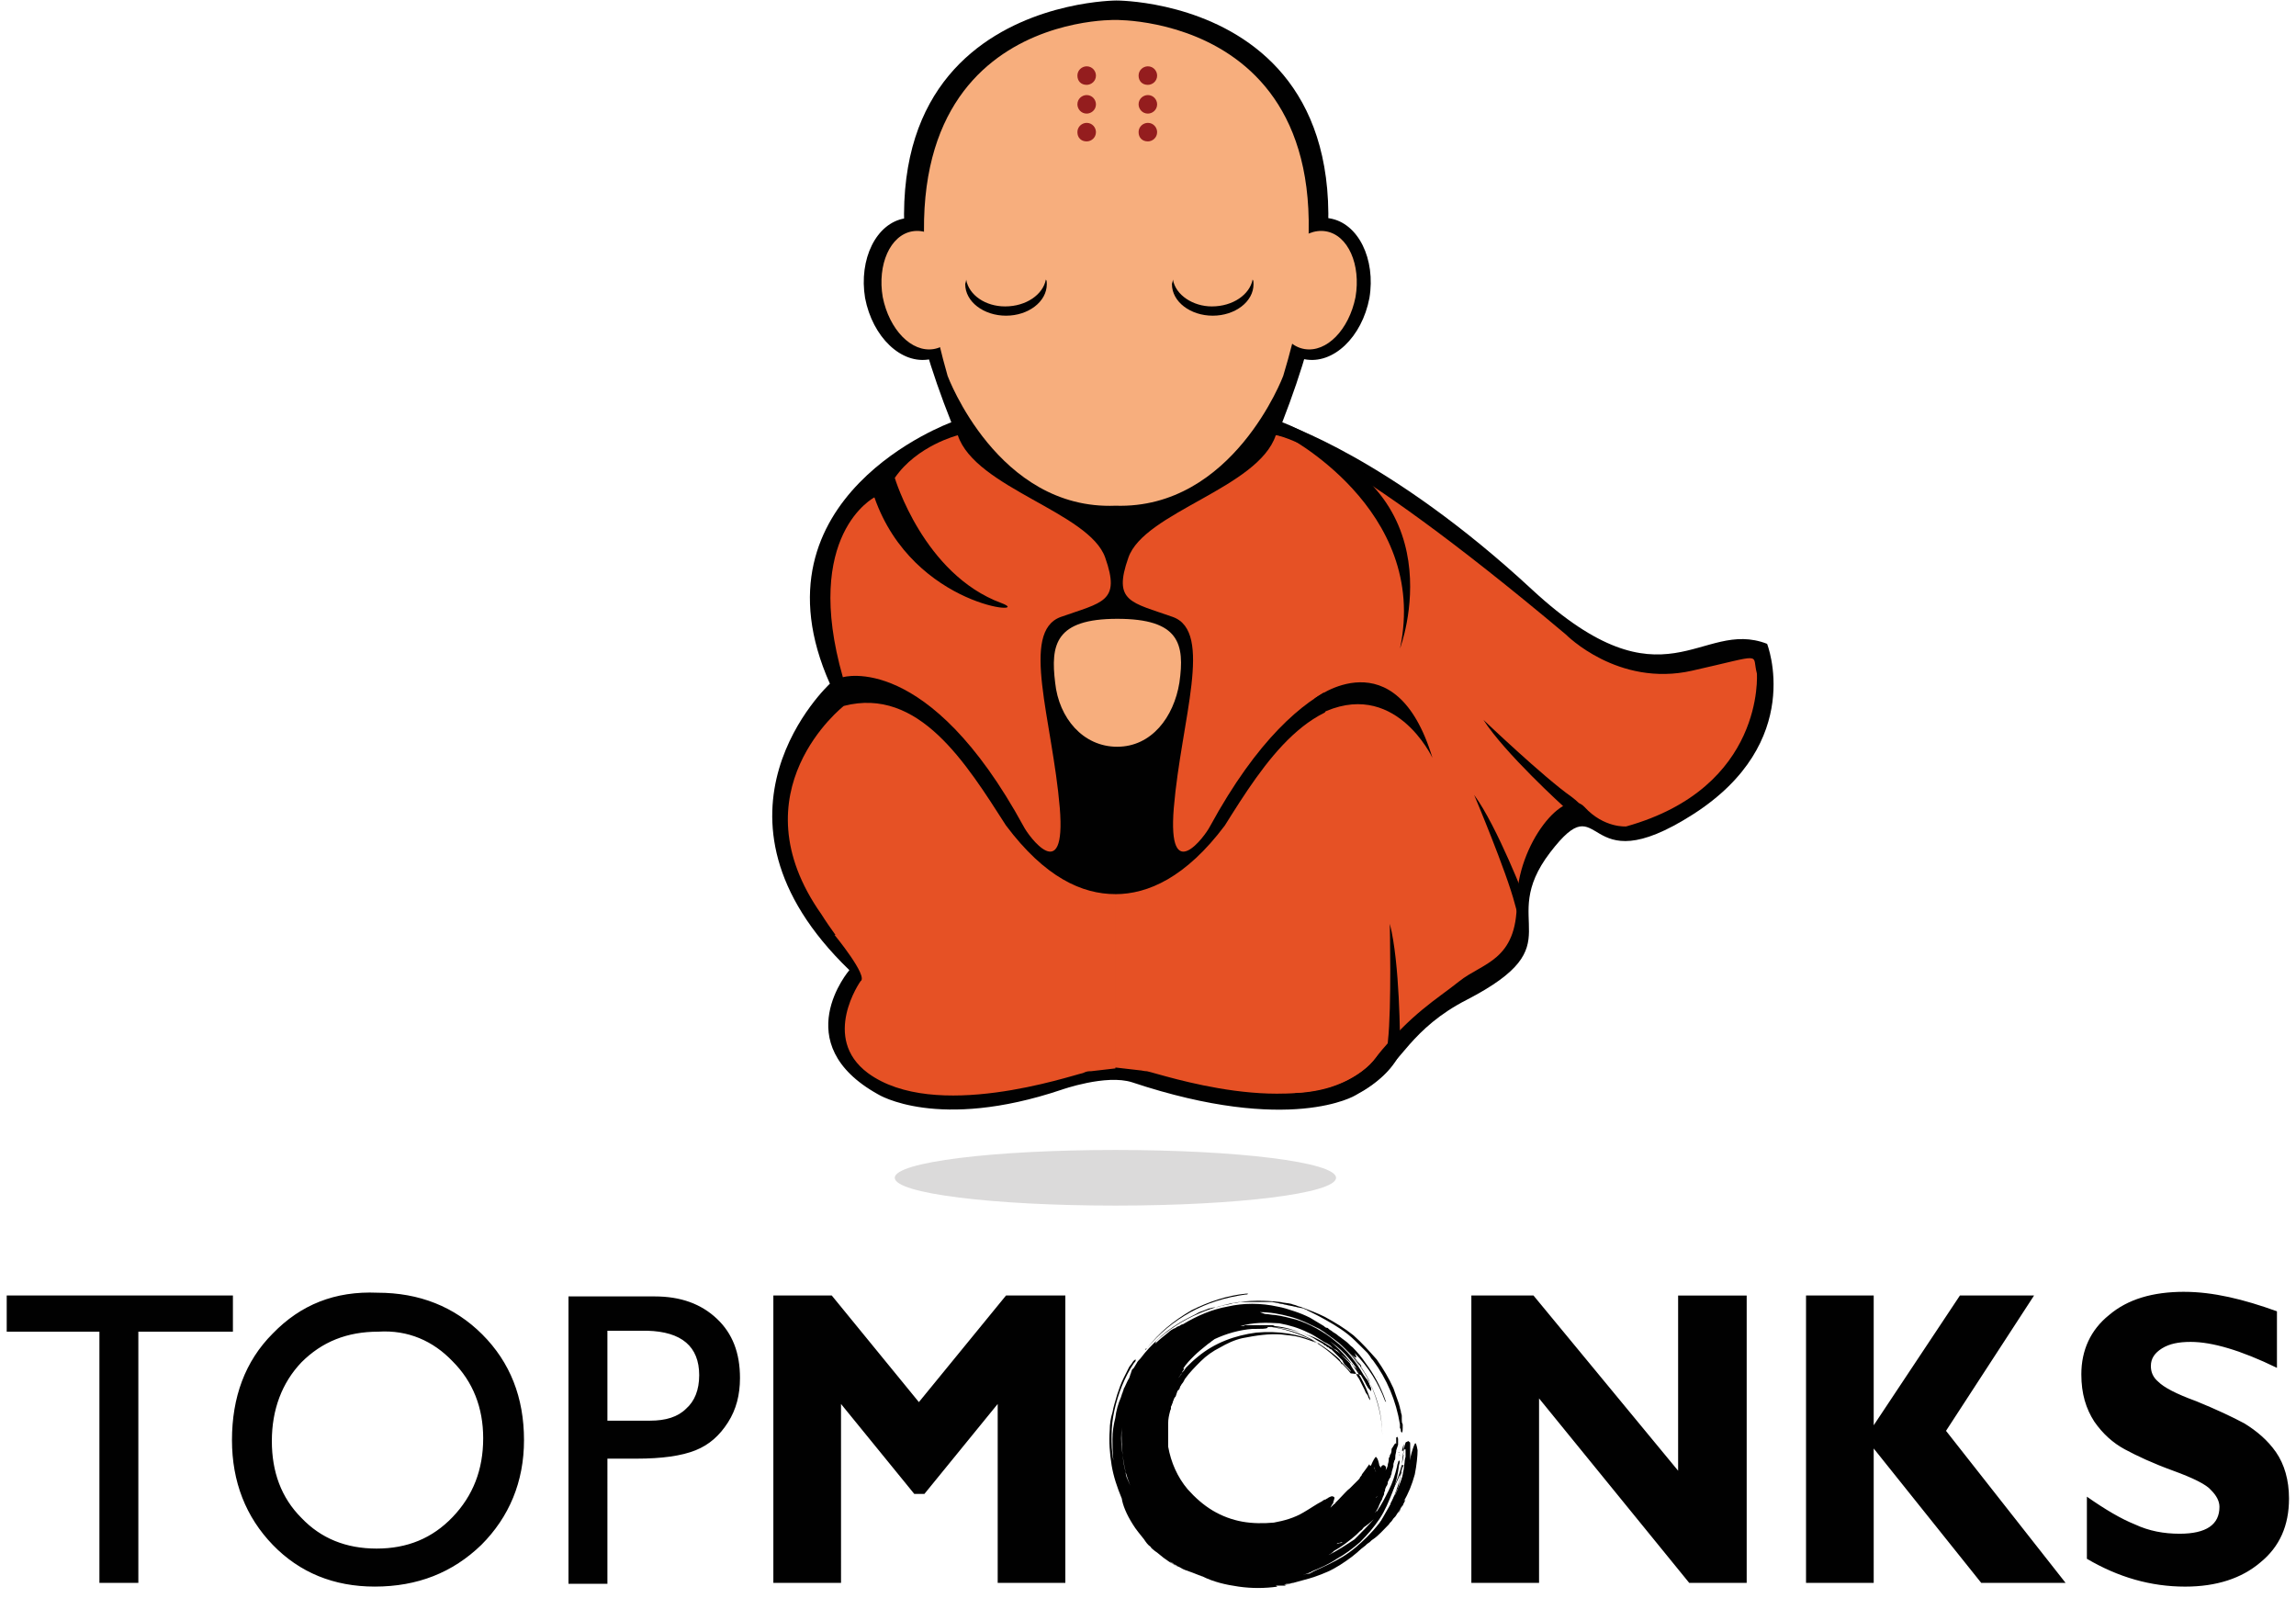<svg width="194" height="135" viewBox="0 0 194 135" xmlns="http://www.w3.org/2000/svg"><title>logo 2</title><g fill="none" fill-rule="evenodd"><path d="M108.345 35.76s9.086 2.897 21.148 14.098c11.2 10.34 14.178 2.35 19.817 4.543 0 0 3.29 8.303-6.266 14.412-9.556 6.11-7.44-2.82-12.063 3.212-4.62 6.03 2.194 7.676-7.048 12.454-9.32 4.778-3.917 11.906-24.125 7.05l8.538-55.77zM184.557 109.152c-2.664 0-4.778.626-6.345 1.958-1.566 1.253-2.35 2.977-2.35 5.013 0 1.646.39 2.898 1.096 3.996.705 1.017 1.567 1.8 2.585 2.348 1.02.548 2.35 1.175 4.073 1.8 1.723.628 2.82 1.176 3.21 1.647.47.47.706.94.706 1.41 0 1.488-1.096 2.27-3.368 2.27-1.332 0-2.585-.234-3.76-.782-1.174-.47-2.506-1.253-4.073-2.35v5.248c2.665 1.568 5.406 2.352 8.304 2.352 2.663 0 4.777-.706 6.344-2.036 1.645-1.332 2.43-3.133 2.43-5.405 0-1.566-.393-2.897-1.098-3.916-.705-1.018-1.645-1.8-2.663-2.428-1.02-.548-2.35-1.175-4.073-1.88-1.724-.626-2.742-1.175-3.212-1.645-.47-.39-.626-.86-.626-1.33 0-.626.313-1.097.94-1.49.626-.39 1.41-.547 2.428-.547 1.8 0 4.23.705 7.285 2.193v-4.778c-2.82-1.02-5.405-1.646-7.833-1.646zm-18.955.313l-7.284 10.965v-10.965H152.6v24.28h5.718V122.39l9.086 11.356h7.127L164.428 120.9l7.44-11.436h-6.265zm-23.81 0v14.803l-12.22-14.803h-5.25v24.28h5.72V118.16l12.688 15.586h4.856v-24.28h-5.795zm-71.514 0h-4.934v24.28h5.718V118.63l6.188 7.597h.86l6.19-7.598v15.116h5.716v-24.28h-5.013l-7.362 9.007-7.362-9.008zM59.078 116.2c0 1.254-.392 2.194-1.096 2.82-.705.706-1.724 1.02-3.056 1.02h-3.603v-7.598h3.368c2.9.078 4.388 1.33 4.388 3.76zm-7.755 17.546V123.25h2.428c2.194 0 3.84-.235 5.014-.705 1.175-.47 2.037-1.253 2.74-2.35.706-1.096 1.02-2.35 1.02-3.76 0-2.115-.626-3.76-1.958-5.013-1.33-1.253-3.055-1.88-5.248-1.88h-7.285v24.282h3.29v-.078zm-13.08-18.72c1.723 1.723 2.584 3.916 2.584 6.5 0 2.664-.86 4.857-2.584 6.66-1.723 1.8-3.838 2.662-6.423 2.662s-4.7-.86-6.344-2.585c-1.724-1.723-2.506-3.916-2.506-6.5 0-2.664.86-4.935 2.506-6.658 1.723-1.724 3.837-2.585 6.5-2.585 2.507-.157 4.622.783 6.267 2.506zm-15.196-2.35c-2.35 2.35-3.446 5.405-3.446 9.007 0 3.525 1.177 6.502 3.447 8.852 2.272 2.35 5.17 3.525 8.617 3.525 3.603 0 6.58-1.175 9.007-3.525 2.35-2.35 3.604-5.327 3.604-8.85 0-3.605-1.175-6.58-3.524-8.93-2.35-2.35-5.326-3.526-8.85-3.526-3.605-.157-6.503 1.018-8.853 3.446zm-22.48-.156H8.4v21.227h3.29V112.52h7.99v-3.055H.567v3.055zM118.92 123.8c0 .077-.08.155-.08.234 0-.08 0-.157.08-.235v-.393c-.08.313-.158.548-.237.86-.078.314-.234.628-.313.863-.235.626-.47 1.175-.783 1.802l-.94 1.645c-.313.47-.705.94-1.018 1.332l-.706.704c-.078.08-.156.156-.235.235-.08.078-.08.078-.08.156h.08c.078 0 .156-.08.234-.08.078-.078.235-.156.313-.234.157-.08.236-.235.392-.313.156-.08.234-.237.39-.314.47-.313.862-.784 1.333-1.253.078-.157.234-.235.313-.392.078-.156.235-.234.313-.39.077-.157.234-.314.312-.47.078-.157.156-.313.313-.47-.08.156-.157.234-.235.39-.078.157-.156.236-.235.393.157-.157.235-.392.313-.55.078-.155.234-.39.313-.625l-.155.157c.39-.627.705-1.41.94-2.272.156-.783.235-1.566.235-2.036-.08-.47-.157-.705-.235-.55-.08.158-.235.55-.392 1.254l-.08.314c0 .08-.078.157-.078.236h-.076" fill="#010101"/><path d="M117.587 126.07c.392-.705.706-1.41.94-2.115l.08-.156h-.158c0 .704-.314 1.88-.784 2.896l-.08.157c0 .078-.077.078-.077.157v.078c-.08.157-.08.313-.08.313 0 .08.08 0 .157-.077.08-.08.08-.157.156-.236.08-.078.157-.156.157-.313l.08-.078c0-.08.077-.08.077-.157.08-.157.157-.236.157-.236.08-.157.156-.313.235-.548.077-.157.156-.392.233-.627 0-.08 0-.08.08-.158 0-.08 0-.08.078-.156 0-.08.08-.236.08-.313.078-.236.078-.47.156-.626 0-.236.08-.392.08-.627V121.997c0-.08 0-.157-.08-.157-.08-.157-.156 0-.235 0-.078 0-.078.08-.156.313 0 .08-.078.235-.078.392 0 .156-.08.313-.08.47-.077.705-.156 1.332-.077 1.41-.08.08-.08.235-.157.313 0-.08 0-.157.078-.313 0 .08 0 .313-.077.548 0 .157-.08.234-.08.392 0 .156-.078.235-.078.392 0 0 0 .078-.08.078 0 .08-.077.157-.077.235-.08.157-.157.314-.157.314l.158-.157.156-.157v-.078s0-.078.08-.157c0-.078.078-.156.078-.156l-.08.077c.236-.705.393-1.41.47-2.193 0 0 0-.235.08-.47v-.47c0-.156 0-.234-.08-.156 0 0-.078.08-.078.235l-.08.392c0-.08 0-.157.08-.157-.157 1.02-.47 2.037-.94 2.898-.08.157-.157.313-.157.392.002 0 .002-.08.08-.158M118.527 122.624c.08-.157.08-.313.08-.55v-.077c0 .078-.08.235-.08.313-.078.235-.078.314 0 .314M118.606 121.998v-.08.08M96.91 113.93c1.018-1.254 2.27-2.272 3.68-3.056 1.41-.783 2.977-1.253 4.62-1.488.08 0 .237 0 .237-.08h-.157c-1.645.158-3.21.706-4.62 1.41-1.49.864-2.742 1.882-3.76 3.213-.08 0-.158.078-.158.156 0 0 .08-.078.157-.157M116.256 116.122c-.08-.078-.08-.078 0 0 0 .08.08.157.08.236 0 .078.078 0 0 0-.002-.08-.08-.157-.08-.236" fill="#010101"/><path d="M116.1 123.955s.078.08.078.235c.08.078.08.235.08.235s0-.08-.08-.235l-.078-.235zm1.8-.235c0-.08.08-.08.08-.157l-.08.157zm.314-1.018v.08c-.078-.08-.078-.08 0-.08zm0 .235c0-.078.08-.078 0 0l.08.08c0-.002 0-.08-.08-.08zm-2.114 5.404c-.313.314-.626.55-.862.706-.078.08-.156.235-.313.313l-.313.312c-.626.548-1.253 1.02-1.958 1.41.078 0-.08.08-.157.157-.078.077-.156.078-.235.156.783-.392 1.488-.862 2.193-1.332.547-.547 1.174-1.174 1.645-1.723zm-21.306-7.753c-.078.862 0 1.724.08 2.507.077.86.312 1.645.626 2.428-.08-.156-.157-.392-.236-.548-.078-.157-.156-.392-.156-.627-.157-.626-.235-1.253-.313-1.88-.08-.627-.08-1.253 0-1.88zm21.462 5.953l.08-.08.078-.077c-.08.078-.08.157-.158.157zm-2.82 3.76c.08-.08.08-.08 0 0 0 0-.08.08-.156.08h-.08c-.078 0-.156.077-.312.077 0 0 .078 0 .156-.078.157-.002.313-.08.392-.08zm1.566-14.1c-.078-.078-.078-.156-.156-.234-.078-.078-.078-.157-.157-.234-.08-.08-.08-.157-.157-.157l-.157-.156c-.08-.08-.08-.08-.08-.158 0 0-.077 0-.155-.08-.86-.86-1.957-1.644-3.132-2.192-.627-.235-1.253-.47-1.88-.626-.627-.156-1.253-.235-1.958-.235 0 0-.08 0-.08.078-.155.078-.547.078-.94.078h-.312c-1.096.078-2.193.39-3.21.862-.08.078-.237.156-.314.234-.08.08-.235.157-.313.235-.39.313-.782.627-1.096.94-.313.313-.705.705-.94 1.097.08 0 .08-.08.08 0 0 0 0 .08-.08.156-.08.08-.08.157-.156.313-.08.08-.157.236-.236.313l.157-.235.155-.234.08-.078.078-.08.156-.234.078-.08c.313-.312.548-.547.94-.86 1.41-1.175 3.133-1.8 4.934-2.036 1.802-.157 3.604.078 5.17.86.08 0 .156.08.156.08h-.078c-.55-.235-1.02-.392-1.566-.55-.55-.155-1.02-.155-1.566-.234-1.02-.08-2.116.08-3.29.313-.706.157-1.333.47-1.88.784-.627.314-1.175.705-1.646 1.175-.47.47-.94.94-1.33 1.488-.08.157-.158.313-.237.392-.078.08-.078.156-.156.235l-.08.235-.08.08-.077.078-.08.235-.077.234-.08.08-.077.156c0 .078-.08.156-.08.235 0 .078-.08.156-.08.234l-.078.157v.156c0 .08-.078.157-.078.235-.08.313-.157.626-.157 1.02V122.23c.235 1.33.784 2.584 1.645 3.603.627.705 1.332 1.332 2.115 1.8.784.47 1.645.785 2.506.94.862.158 1.8.158 2.664.08.86-.156 1.723-.392 2.507-.862.548-.313 1.096-.705 1.566-.94.078-.078.235-.156.313-.156.078-.078.156-.078.235-.156.156-.08.313-.157.392-.08.078 0 .156.08.078.236 0 .08-.078.157-.078.313-.08.08-.157.236-.236.393l.236-.235.078-.08c.08 0 .08-.077.157-.155l.234-.235c.39-.39.705-.783.94-.94l.156-.156c.078-.08.156-.157.156-.157.08-.078.235-.235.392-.39.078-.08.156-.158.156-.236.078-.08.157-.157.157-.236.235-.313.47-.626.626-.86l.08.156.077-.08c.157-.39.313-.626.392-.704l.08.078c.078.08.155.313.234.706.078 0 .078.078.078.156.08-.156.156-.235.235-.235.078 0 .156 0 .156.157.078-.156.078-.156.078.08 0 .077 0 .156-.078.233.078-.078.078-.078.156-.234.08-.156.08-.313.08-.313.078-.235.078-.392.078-.47 0-.08 0-.08.078-.157 0-.08 0-.156.08-.235.077-.156.077-.312.077-.39 0-.08.08-.157.08-.157.234-.392.234-.392.312-.313v.078-.627c.078 0 .078 0 .078-.077.08.156.08.156.08.235V122.078l-.157.47v.08l-.08.077.08-.078-.08.235.08-.235c-.08.313-.08.39-.08.548 0 .08 0 .156-.078.235 0 .08-.08.235-.08.313v.157c-.077.313-.155.47-.155.626 0 .078-.078.156-.078.235 0 .08 0 .08-.08.157 0 .08-.077.08-.077.157 0 .08-.08.08-.08.156 0 .08 0 .157-.078.313-.08.08-.08.157-.156.313v.08c0 .077-.08.156-.08.233v.078c0 .08-.078.157-.156.392 0 .08-.078.156-.156.313 0 .08-.078.156-.078.156 0 .078-.08.156-.08.235-.077.156-.155.313-.312.47 0-.08.08-.08.08-.08.078-.077.078 0 .078 0 .392-.547.705-1.174 1.02-1.8.312-.627.547-1.332.703-2.036 0-.158.08-.237.08-.314 0-.08.078-.157.078-.157.08 0 .08.156 0 .39-.08.706-.235 1.49-.548 2.272-.313.783-.626 1.566-1.097 2.27-.47.706-1.02 1.333-1.645 1.96-.627.547-1.253 1.018-1.958 1.41-.705.47-1.41.782-2.193 1.095h.078c-.235.08-.39.157-.626.235h-.078c.156 0 .313-.078.47-.078.078 0 .078 0 .156-.08.078 0 .078 0 .156-.078.86-.392 1.724-.783 2.506-1.253.784-.47 1.488-1.096 2.115-1.723.704-.705 1.252-1.41 1.8-2.193.157-.235.235-.392.235-.313l-.157.47c-.39.705-.86 1.41-1.41 2.036-.548.626-1.175 1.253-1.8 1.723-.627.47-1.333.94-2.038 1.253-.705.313-1.41.548-2.036.705-.313.08-.55.157-.862.236-.156 0-.235.08-.39.08-.158 0-.237 0-.393.078h.39c-.078 0-.235 0-.312.078h-.783c.08 0 .08.08.157.08-1.097.156-2.193.156-3.29 0-1.096-.157-2.115-.393-3.055-.863-.08 0-.157-.08-.235-.08-.392-.155-.784-.312-1.253-.47-.237-.078-.393-.234-.628-.312-.08-.08-.235-.157-.313-.157-.08-.078-.237-.155-.314-.234.156.08.313.156.39.313l.47.234c-.625-.313-1.252-.705-1.88-1.253-.078-.078-.234-.155-.312-.234-.078-.08-.234-.157-.313-.313-.234-.157-.39-.392-.547-.626-.313-.392-.705-.86-.94-1.253-.548-.86-.86-1.645-.94-2.193-.392-.94-.705-1.88-.86-2.82-.158-1.018-.236-1.957-.158-2.975 0-.47.078-1.02.234-1.49.078-.47.235-.94.39-1.487.158-.47.314-.94.55-1.41l.156-.312.08-.157.077-.157.157-.313.235-.313c.078-.157.234-.313.313-.313v.078c0 .078-.08.157-.156.235-.784 1.175-1.332 2.584-1.645 3.995-.157.704-.235 1.41-.235 2.115 0 .705 0 1.41.156 2.114-.08-.625-.08-1.173-.08-1.8 0-.626.08-1.175.237-1.8.078-.627.235-1.176.47-1.725l.078-.235c0-.078.08-.156.08-.234.077-.157.077-.313.155-.392.157-.313.235-.548.392-.783l.08-.235c0-.078.077-.156.077-.235l.08-.234.077-.08.08-.078c.077-.156.155-.235.234-.39.08-.158.156-.236.313-.393.94-1.253 2.115-2.272 3.447-3.055 1.33-.784 2.82-1.332 4.386-1.645 1.33-.235 2.663-.235 3.995-.08.313.08.626.08.94.158.156.078.313.078.47.156.156.077.312.077.47.156.626.235 1.253.47 1.88.783.86.47 1.645.94 2.428 1.565.705.626 1.332 1.332 1.958 2.037.548.783 1.02 1.567 1.41 2.428.156.47.312.86.47 1.332 0 .078.08.235.08.313 0 .078.077.235.077.313 0 .156.08.234.08.39v.314c0 .157 0 .236.078.392v.313c0 .157 0 .313-.078.392 0 0-.08-.08-.08-.158s0-.156-.077-.235v-.312c-.313-1.958-1.097-3.838-2.272-5.405-.078-.08-.156-.157-.234-.314l-.235-.313-.155-.156-.157-.157-.235-.235c-.313-.313-.705-.705-1.096-1.02-.784-.625-1.645-1.095-2.506-1.565-.078 0-.078-.078-.156-.078l-.156-.08-.313-.156-.313-.156c-.08-.08-.235-.08-.313-.157l-.393-.078c-.157 0-.235-.08-.392-.08-.235-.077-.47-.077-.706-.156-.157 0-.235-.08-.392-.08-.157 0-.235-.078-.392-.078l-.392-.08h-2.661l-.393.08c-.158 0-.236 0-.393.08l-.392.077c-.156 0-.235.078-.39.078-.236.078-.47.157-.706.157-.158 0-.236.078-.393.078-.156.08-.234.08-.392.157-.235.08-.47.156-.704.313-.47.235-.94.47-1.33.705-.785.47-1.41.94-2.038 1.566 0 0 0 .078-.078.235.313-.314.705-.627 1.096-.94.157-.158.392-.314.627-.393.078-.08.234-.156.313-.156.08-.078.235-.156.313-.156 1.175-.705 2.428-1.253 3.76-1.488 1.332-.313 2.82-.313 4.23 0 .47.08.94.235 1.41.392.47.156.86.313 1.332.548l1.175.706c.08.078.157.156.313.156.08.078.157.157.313.234.157.157.392.236.548.392.078.08.235.157.313.235l.313.234c.235.156.392.39.626.548.392.392.784.86 1.097 1.332.705.94 1.253 1.958 1.645 3.055 0 .078.078.155.078.234l-.078-.08c-.55-1.487-1.41-2.896-2.585-4.072.156.236.156.392.156.392-.08 0-.236-.08-.47-.313.155.158.234.236.39.393.08.156.236.313.314.392.156.156.235.313.156.313 0 0-.156-.08-.313-.313-.86-1.175-1.958-2.115-3.212-2.898-.783-.392-1.566-.784-2.428-1.018-.86-.236-1.723-.393-2.585-.393.235.08.392.157.47.157.235 0 .548.08.783.08.627.077 1.176.233 1.802.39.548.157 1.175.392 1.723.706.548.313 1.097.626 1.567 1.018s.94.783 1.332 1.253c.86.94 1.487 1.96 1.957 3.134s.704 2.428.704 3.68v.158-.157c0-1.488-.39-2.976-1.017-4.387 0 .08 0 .08 0 0 0-.078-.08-.156-.08-.234 0-.08 0-.08 0 0-.625-1.253-1.565-2.35-2.584-3.212-1.097-.86-2.272-1.566-3.604-1.958 1.175.392 2.35 1.02 3.29 1.802 1.02.783 1.8 1.8 2.428 2.897.08.08.157.236.236.313.078.08.156.235.234.392 0 .08.08.157.08.157s-.08 0-.08-.08c0-.078-.078-.156-.078-.234.078.236.157.392.235.55v.234c-.077 0-.077-.08-.234-.235-.08-.08-.08-.158-.156-.236 0-.08-.08-.08-.08-.157 0-.078-.078-.078-.078-.156-.626-1.174-1.41-2.192-2.35-2.976l-.313-.235c-.08-.08-.237-.158-.314-.236 1.566 1.253 2.74 2.897 3.368 4.7.08.156.08.313.08.313s-.08-.08-.158-.236c0-.077-.08-.234-.156-.312-.08-.078-.08-.156-.157-.313l-.156-.313-.08-.156-.078-.157-.157-.314-.157-.235-.08-.155-.077-.157-.158-.234-.156-.235-.08-.158-.078-.156-.234-.235-.235-.234-.08-.08-.08-.077-.234-.237-.235-.235-.156-.078c-.08 0-.08-.078-.157-.078l-.235-.235-.235-.156-.156-.078c-.077 0-.077-.08-.156-.08l-.235-.155c-.393-.234-.706-.47-1.098-.626-.783-.39-1.566-.625-2.428-.783-1.096-.078-2.27-.078-3.29.236.156 0 .313 0 .39-.08h2.193c.08 0 .235 0 .313.08.86.078 1.645.313 2.428.626.39.155.783.312 1.096.547.157.08.392.235.548.313.08.08.157.156.235.156.078.08.156.157.235.157.08.078.156.156.235.156.08.077.156.156.235.234l.47.47c.078.08.156.157.235.235l.08.156c0 .08.077.08.077.156l.236.236.234.235c.08.078.08.156.08.156s-.08 0-.08-.08l-.234-.234c-.08-.078-.157-.156-.236-.235-.156-.155-.313-.312-.39-.47-.314-.312-.627-.548-.94-.783-.627-.47-1.41-.94-2.116-1.253-1.253-.548-2.663-.783-3.916-.783 1.332 0 2.585.314 3.76.784 1.175.47 2.27 1.253 3.21 2.193.08.08.157.157.157.235h.078c.235.236.47.47.705.784.87.076.87.155.87.155.078.08 0 .08 0 0zM78.58 30.355c2.43-.392 3.917-3.447 3.37-6.736-.55-3.29-3.056-5.64-5.484-5.17-2.43.39-3.917 3.446-3.37 6.736.63 3.29 3.057 5.64 5.485 5.17M110.225 30.355c-2.428-.392-3.916-3.447-3.368-6.736.548-3.29 3.055-5.64 5.483-5.17 2.428.39 3.916 3.446 3.368 6.736-.627 3.29-3.055 5.64-5.483 5.17" fill="#010101"/><path d="M118.606 57.77c6.97-15.823-10.26-22.09-10.26-22.09C122.285-.114 94.323.043 94.323.043s-28.12 0-13.942 35.64c0 0-17.31 6.265-10.26 22.087 0 0-11.985 11.042 1.645 24.202 0 0-5.327 6.188 2.428 10.496 0 0 5.013 3.133 15.508-.392 0 0 3.76-1.332 5.953-.627 13.394 4.464 18.877 1.096 18.877 1.096 7.833-4.23 2.428-10.26 2.428-10.26 13.316-12.69 1.646-24.517 1.646-24.517" fill="#010101"/><path d="M94.247 1.687S71.297 1.06 80.07 31.765c0 0 4.23 11.357 14.177 10.966 9.947.314 14.177-10.965 14.177-10.965C117.666 1.217 94.247 1.687 94.247 1.687" fill="#F7AE7D"/><path d="M80.93 36.777s-3.445.862-5.325 3.604c0 0 2.43 8.147 9.008 10.575 2.976 1.096-7.44.47-10.73-8.93 0 0-6.11 3.133-2.665 15.196 0 0 7.207-2.192 15.274 12.61.392.785 3.604 5.17 3.055-1.565-.626-7.44-3.368-14.882.078-16.135 3.525-1.253 5.092-1.253 3.76-5.013-1.332-3.84-10.966-5.875-12.454-10.34M107.796 36.777s3.446.862 5.326 3.604c0 0-2.428 8.147-9.007 10.575-2.977 1.096 7.44.47 10.73-8.93 0 0 6.11 3.133 2.664 15.196 0 0-7.207-2.192-15.275 12.61-.392.785-3.604 5.17-3.054-1.565.627-7.44 3.37-14.882-.078-16.135-3.525-1.253-5.092-1.253-3.76-5.013 1.332-3.84 10.967-5.875 12.454-10.34" fill="#E65125"/><path d="M94.403 63.096c2.898 0 4.778-2.507 5.248-5.405.472-3.29 0-5.404-5.247-5.404-5.248 0-5.64 2.193-5.248 5.405.313 2.977 2.35 5.406 5.248 5.406M78.895 29.493c1.88-.313 2.976-2.82 2.506-5.56-.47-2.743-2.427-4.7-4.307-4.388-1.88.313-2.977 2.82-2.507 5.56.55 2.743 2.43 4.7 4.31 4.388M110.225 29.493c-1.88-.313-2.976-2.82-2.507-5.56.47-2.743 2.43-4.7 4.31-4.388 1.88.313 2.975 2.82 2.506 5.56-.55 2.743-2.43 4.7-4.31 4.388" fill="#F7AE7D"/><path d="M91.818 7.17c.392 0 .784-.313.784-.783 0-.392-.313-.783-.784-.783-.39 0-.783.313-.783.783 0 .47.313.783.783.783M91.818 9.598c.392 0 .784-.313.784-.783 0-.39-.313-.783-.784-.783-.39 0-.783.313-.783.783 0 .392.313.783.783.783M91.818 11.948c.392 0 .784-.313.784-.783 0-.392-.313-.783-.784-.783-.39 0-.783.313-.783.783 0 .47.313.783.783.783" fill="#941D1E"/><path d="M99.103 23.62c0 .156-.08.312-.08.39 0 1.49 1.567 2.664 3.447 2.664 1.88 0 3.446-1.175 3.446-2.663 0-.156 0-.312-.078-.39-.235 1.252-1.645 2.27-3.447 2.27-1.565 0-3.053-.94-3.287-2.27M81.636 23.62c0 .156-.08.312-.08.39 0 1.49 1.567 2.664 3.447 2.664 1.88 0 3.446-1.175 3.446-2.663 0-.156 0-.312-.08-.39-.234 1.252-1.644 2.27-3.445 2.27-1.644 0-3.054-.94-3.29-2.27" fill="#010101"/><path d="M96.988 7.17c.39 0 .783-.313.783-.783 0-.392-.312-.783-.782-.783-.392 0-.784.313-.784.783 0 .47.314.783.784.783M96.988 9.598c.39 0 .783-.313.783-.783 0-.39-.312-.783-.782-.783-.392 0-.784.313-.784.783 0 .392.314.783.784.783M96.988 11.948c.39 0 .783-.313.783-.783 0-.392-.312-.783-.782-.783-.392 0-.784.313-.784.783 0 .47.314.783.784.783" fill="#941D1E"/><path d="M92.21 90.51c.704-.08 1.41-.156 2.036-.235V75.55c-2.82 0-5.953-1.41-9.243-5.798-3.368-5.248-7.362-11.75-13.707-10.104 0 0-9.242 7.206-1.88 17.623.392.627.784 1.177 1.175 1.725h-.077s2.897 3.525 2.193 3.916c0 0-3.37 4.78.626 7.756 5.64 4.15 17.075.235 18.172 0 .314-.156.47-.156.705-.156m24.986-30.86c-6.345-1.567-10.418 4.855-13.707 10.103-3.29 4.387-6.502 5.797-9.243 5.797v14.647c.704.08 1.41.157 2.036.235.156 0 .392.08.626.08 1.174.233 12.53 4.15 18.17 0 4.074-2.977.627-7.755.627-7.755-.626-.392 2.193-3.917 2.193-3.917h-.08c.393-.548.862-1.096 1.176-1.723 7.443-10.34-1.8-17.468-1.8-17.468" fill="#E65125"/><path d="M94.247 101.867c10.26 0 18.642-1.02 18.642-2.35s-8.382-2.35-18.643-2.35c-10.262 0-18.642 1.02-18.642 2.35 0 1.332 8.302 2.35 18.642 2.35" fill="#DBDADA"/><path d="M107.796 36.777s4.857.313 24.517 16.84c0 0 4.386 4.465 10.653 3.055 6.266-1.41 5.013-1.488 5.482.235 0 0 .705 9.634-11.043 12.923 0 0-1.88.157-3.525-1.645-1.646-1.8-5.718 3.133-5.718 8.068s-2.898 5.09-4.856 6.657c-1.958 1.566-3.995 2.664-7.05 6.423-3.055 3.76-8.93 3.368-11.436 2.27-2.585-1.096 4.856-16.135 4.856-16.135l3.212-8.38 2.898-4.466-4.31-1.566s1.49-1.566-.234-3.446c-1.723-1.88-6.344-2.976-6.344-2.976l-3.524-3.682s-.157-1.8.47-2.976c.705-1.094 6.892-5.95 5.952-11.2" fill="#E65125"/><path d="M111.086 59.022s6.814-5.326 9.948 5.013c0 0-3.212-6.893-9.557-3.682l-.39-1.33zM132.156 68.186s-5.013-4.542-6.814-7.362c0 0 5.09 4.857 7.44 6.5 2.272 1.724-.626.862-.626.862M128.945 76.176s-2.43-6.345-4.386-9.007c0 0 2.74 6.5 3.445 9.24.704 2.82.94-.234.94-.234M118.293 88.082s0-6.736-.862-10.026c0 0 .158 7.05-.155 9.87-.314 2.818 1.018.156 1.018.156M108.423 36.7s12.376 6.265 9.87 18.092c0 0 5.17-13.628-9.87-18.093" fill="#010101"/></g></svg>